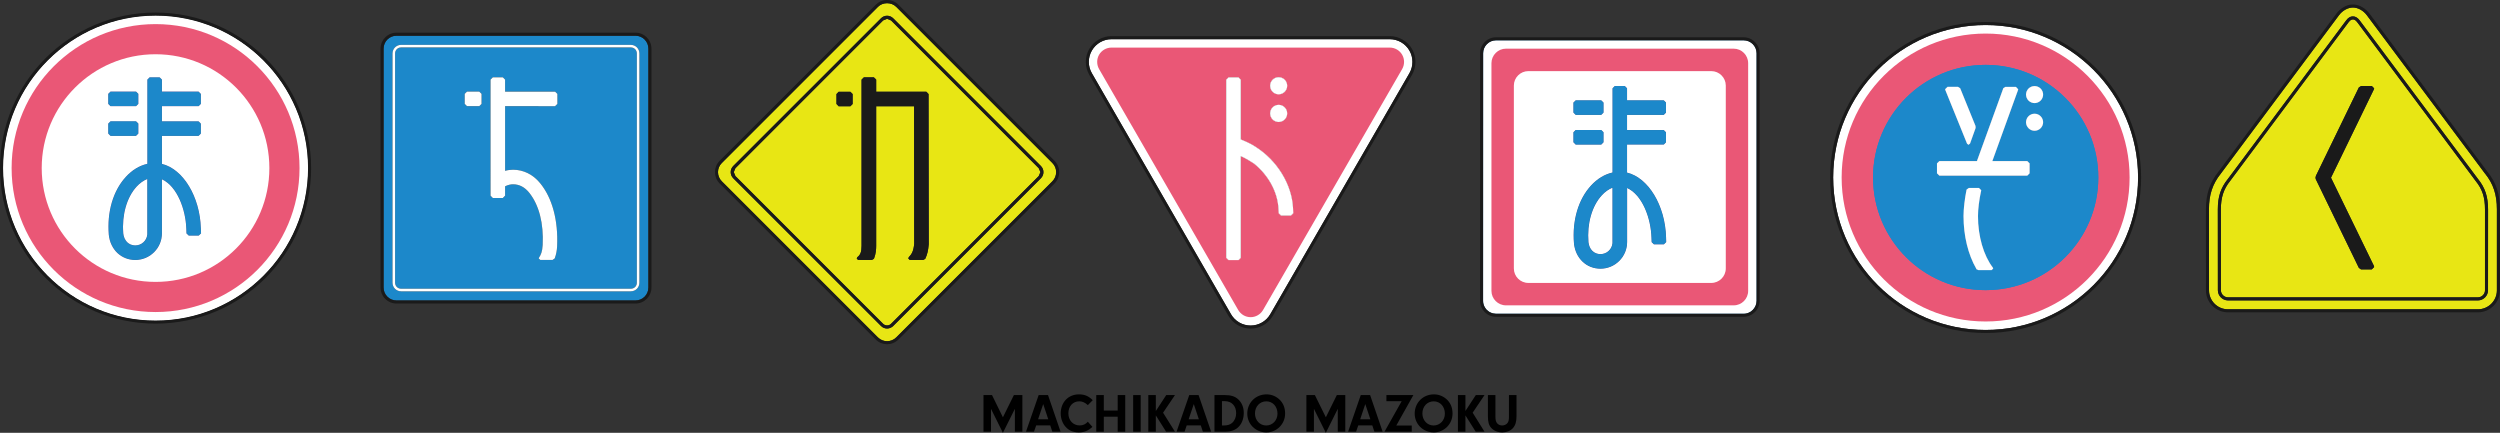 <?xml version="1.0" encoding="utf-8"?>
<!-- Generator: Adobe Illustrator 27.1.1, SVG Export Plug-In . SVG Version: 6.00 Build 0)  -->
<svg version="1.1" id="레이어_1" xmlns="http://www.w3.org/2000/svg" xmlns:xlink="http://www.w3.org/1999/xlink" x="0px"
	 y="0px" viewBox="0 0 720 124.645" enable-background="new 0 0 720 124.645" xml:space="preserve">
<rect x="0" y="0" width="720" height="124.645" fill="#333333" stroke="none"/>
<polygon points="285.409,124.329 283.243,124.329 283.243,113.778 285.699,113.778 288.837,120.185 292.002,113.778 
	294.445,113.778 294.445,124.329 292.286,124.329 292.286,117.748 288.837,124.645 285.409,117.748 "/>
<path d="M298.425,122.509l-0.638,1.817h-2.301l3.642-10.538h2.701l3.609,10.538h-2.372l-0.599-1.817H298.425z M300.443,116.373
	l-1.47,4.37h2.926L300.443,116.373z"/>
<path d="M314.612,122.938c-1.225,1.135-2.353,1.592-3.925,1.592c-1.566,0-2.842-0.529-3.777-1.579
	c-0.902-0.986-1.424-2.417-1.424-3.874c0-3.21,2.185-5.498,5.227-5.498c1.637,0,2.746,0.451,3.996,1.676l-1.412,1.418
	c-0.857-0.773-1.586-1.089-2.462-1.089c-1.856,0-3.145,1.424-3.145,3.448c0,2.017,1.347,3.493,3.255,3.493
	c0.96,0,1.702-0.335,2.353-1.07L314.612,122.938z"/>
<polygon points="317.897,124.329 315.725,124.329 315.725,113.778 317.897,113.778 317.897,118.238 321.894,118.238 
	321.894,113.778 324.066,113.778 324.066,124.329 321.894,124.329 321.894,120.011 317.897,120.011 "/>
<rect x="326.351" y="113.783" width="2.166" height="10.545"/>
<polygon points="332.878,124.329 330.712,124.329 330.712,113.778 332.878,113.778 332.878,118.367 335.875,113.778 
	338.389,113.778 334.966,118.857 338.389,124.329 335.836,124.329 332.878,119.631 "/>
<path d="M341.778,122.509l-0.625,1.817h-2.301l3.648-10.538h2.694l3.609,10.538h-2.378l-0.599-1.817H341.778z M343.808,116.373
	l-1.47,4.37h2.926L343.808,116.373z"/>
<path d="M349.769,113.782h2.978c1.721,0,2.868,0.348,3.796,1.167c1.077,0.954,1.663,2.333,1.663,3.983
	c0,1.695-0.593,3.21-1.676,4.183c-0.864,0.793-2.133,1.212-3.655,1.212h-3.107V113.782z M351.928,122.541h0.412
	c1.154,0,1.863-0.206,2.481-0.722c0.754-0.651,1.192-1.643,1.192-2.83c0-2.095-1.302-3.455-3.294-3.455h-0.793V122.541z"/>
<path d="M368.767,115.348c0.902,1.012,1.347,2.23,1.347,3.764c0,3.004-2.404,5.421-5.395,5.421c-3.081,0-5.504-2.385-5.504-5.421
	c0-3.126,2.411-5.536,5.543-5.536C366.305,113.575,367.723,114.213,368.767,115.348 M361.433,119.08
	c0,1.966,1.399,3.461,3.242,3.461c1.824,0,3.242-1.495,3.242-3.41c0-2.05-1.36-3.545-3.223-3.545
	C362.825,115.586,361.433,117.069,361.433,119.08"/>
<polygon points="378.409,124.329 376.243,124.329 376.243,113.778 378.686,113.778 381.844,120.185 385.009,113.778 
	387.445,113.778 387.445,124.329 385.279,124.329 385.279,117.748 381.844,124.645 378.409,117.748 "/>
<path d="M391.183,122.509l-0.632,1.817h-2.295l3.642-10.538h2.701l3.597,10.538h-2.366l-0.606-1.817H391.183z M393.2,116.373
	l-1.463,4.37h2.926L393.2,116.373z"/>
<polygon points="406.582,122.56 406.582,124.326 398.738,124.326 403.675,115.554 399.285,115.554 399.285,113.781 407.052,113.781 
	402.128,122.56 "/>
<path d="M416.982,115.348c0.902,1.012,1.347,2.23,1.347,3.764c0,3.004-2.411,5.421-5.395,5.421c-3.081,0-5.504-2.385-5.504-5.421
	c0-3.126,2.404-5.536,5.53-5.536C414.513,113.575,415.938,114.213,416.982,115.348 M409.647,119.08c0,1.966,1.405,3.461,3.229,3.461
	c1.83,0,3.248-1.495,3.248-3.41c0-2.05-1.36-3.545-3.223-3.545C411.033,115.586,409.647,117.069,409.647,119.08"/>
<polygon points="422.044,124.329 419.879,124.329 419.879,113.778 422.044,113.778 422.044,118.367 425.035,113.778 
	427.542,113.778 424.126,118.857 427.542,124.329 425.003,124.329 422.044,119.631 "/>
<path d="M430.686,119.967c0,0.98,0.135,1.515,0.483,1.927c0.309,0.393,0.877,0.645,1.463,0.645c0.612,0,1.218-0.29,1.534-0.722
	c0.316-0.425,0.412-0.889,0.412-1.869v-6.168h2.179v6.104c0,1.56-0.329,2.63-1.044,3.422c-0.709,0.786-1.818,1.225-3.049,1.225
	c-1.289,0-2.449-0.471-3.197-1.302c-0.683-0.767-0.948-1.714-0.948-3.345v-6.104h2.166V119.967z"/>
<path fill="#FFFFFF" d="M44.808,4.496c-24.216,0-43.926,19.71-43.926,43.913c0,24.209,19.71,43.926,43.926,43.926
	c24.203,0,43.906-19.717,43.906-43.926C88.714,24.206,69.01,4.496,44.808,4.496 M39.838,27.036v2.881l-0.657,0.657h-7.348
	l-0.657-0.657v-2.894l0.657-0.632h7.348L39.838,27.036 M31.175,35.589l0.657-0.651h7.348l0.657,0.651v2.881l-0.657,0.651h-7.348
	l-0.657-0.651V35.589z M38.962,74.874c-4.028,0-7.167-2.984-7.619-7.238c-0.554-6.652,1.25-12.743,4.931-16.726
	c1.779-1.94,3.912-3.236,6.168-3.725V22.924l0.651-0.657h2.875l0.664,0.657v3.468h10.558l0.657,0.644v2.881l-0.657,0.657H46.632
	v4.377h10.558l0.657,0.651v2.868l-0.657,0.651H46.632v8.076c6.13,1.495,10.951,9.455,11.215,18.608v0.019l0.052,1.386l-0.677,0.645
	h-2.849l-0.67-0.632l-0.039-1.283c-0.168-5.627-2.636-12.285-7.032-14.315V67.21C46.632,71.426,43.203,74.874,38.962,74.874"/>
<path fill="#FFFFFF" d="M42.42,51.541v15.991c-0.161,1.792-1.65,3.152-3.461,3.152c-1.869,0-3.236-1.36-3.461-3.448
	c-0.425-5.356,1.005-10.403,3.835-13.484C40.261,52.733,41.337,51.973,42.42,51.541"/>
<path fill-rule="evenodd" clip-rule="evenodd" fill="#EA5776" d="M42.42,51.541v15.991c-0.161,1.792-1.65,3.152-3.461,3.152
	c-1.869,0-3.236-1.36-3.461-3.448c-0.425-5.356,1.005-10.403,3.835-13.484C40.261,52.733,41.337,51.973,42.42,51.541"/>
<path fill-rule="evenodd" clip-rule="evenodd" fill="#EA5776" d="M44.808,6.941c-22.894,0-41.464,18.582-41.464,41.463
	c0,22.901,18.569,41.464,41.464,41.464s41.457-18.563,41.457-41.464C86.265,25.523,67.702,6.941,44.808,6.941 M57.221,67.857h-2.849
	l-0.67-0.638l-0.039-1.276c-0.168-5.633-2.636-12.285-7.032-14.322v15.585c0,4.222-3.429,7.664-7.67,7.664
	c-4.028,0-7.154-2.984-7.619-7.232c-0.554-6.658,1.25-12.743,4.931-16.726c1.779-1.94,3.912-3.236,6.168-3.725V22.919l0.651-0.651
	h2.875l0.664,0.651v3.468h10.558l0.657,0.651v2.881l-0.657,0.657H46.632v4.37h10.558l0.657,0.657v2.862l-0.657,0.657H46.632v8.083
	c6.13,1.483,10.951,9.449,11.215,18.595v0.019l0.052,1.386L57.221,67.857 M39.838,27.038v2.881l-0.651,0.657h-7.354l-0.657-0.657
	v-2.894l0.657-0.638h7.354L39.838,27.038 M31.176,35.591l0.657-0.657h7.354l0.651,0.657v2.875l-0.651,0.657h-7.354l-0.657-0.657
	V35.591z"/>
<path fill="#FFFFFF" d="M44.808,4.496c-24.216,0-43.926,19.71-43.926,43.913c0,24.209,19.71,43.926,43.926,43.926
	c24.203,0,43.906-19.717,43.906-43.926C88.714,24.206,69.01,4.496,44.808,4.496 M39.838,27.036v2.881l-0.657,0.657h-7.348
	l-0.657-0.657v-2.894l0.657-0.632h7.348L39.838,27.036 M31.175,35.589l0.657-0.651h7.348l0.657,0.651v2.881l-0.657,0.651h-7.348
	l-0.657-0.651V35.589z M38.962,74.874c-4.028,0-7.167-2.984-7.619-7.238c-0.554-6.652,1.25-12.743,4.931-16.726
	c1.779-1.94,3.912-3.236,6.168-3.725V22.924l0.651-0.657h2.875l0.664,0.657v3.468h10.558l0.657,0.644v2.881l-0.657,0.657H46.632
	v4.377h10.558l0.657,0.651v2.868l-0.657,0.651H46.632v8.076c6.13,1.495,10.951,9.455,11.215,18.608v0.019l0.052,1.386l-0.677,0.645
	h-2.849l-0.67-0.632l-0.039-1.283c-0.168-5.627-2.636-12.285-7.032-14.315V67.21C46.632,71.426,43.203,74.874,38.962,74.874"/>
<path fill="#FFFFFF" d="M42.42,51.541v15.991c-0.161,1.792-1.65,3.152-3.461,3.152c-1.869,0-3.236-1.36-3.461-3.448
	c-0.425-5.356,1.005-10.403,3.835-13.484C40.261,52.733,41.337,51.973,42.42,51.541"/>
<path fill="#1A1A1A" d="M44.809,3.613C20.103,3.613,0,23.716,0,48.409c0,24.705,20.103,44.796,44.809,44.796
	c24.699,0,44.796-20.09,44.796-44.796C89.605,23.716,69.508,3.613,44.809,3.613 M44.809,92.335
	c-24.216,0-43.926-19.717-43.926-43.926c0-24.203,19.71-43.913,43.926-43.913c24.203,0,43.913,19.71,43.913,43.913
	C88.722,72.618,69.011,92.335,44.809,92.335"/>
<path fill-rule="evenodd" clip-rule="evenodd" fill="#EA5776" d="M42.42,51.541v15.991c-0.161,1.792-1.65,3.152-3.461,3.152
	c-1.869,0-3.236-1.36-3.461-3.448c-0.425-5.356,1.005-10.403,3.835-13.484C40.261,52.733,41.337,51.973,42.42,51.541"/>
<path fill-rule="evenodd" clip-rule="evenodd" fill="#EA5776" d="M44.808,6.941c-22.894,0-41.464,18.582-41.464,41.463
	c0,22.901,18.569,41.464,41.464,41.464s41.457-18.563,41.457-41.464C86.265,25.523,67.702,6.941,44.808,6.941 M57.221,67.857h-2.849
	l-0.67-0.638l-0.039-1.276c-0.168-5.633-2.636-12.285-7.032-14.322v15.585c0,4.222-3.429,7.664-7.67,7.664
	c-4.028,0-7.154-2.984-7.619-7.232c-0.554-6.658,1.25-12.743,4.931-16.726c1.779-1.94,3.912-3.236,6.168-3.725V22.919l0.651-0.651
	h2.875l0.664,0.651v3.468h10.558l0.657,0.651v2.881l-0.657,0.657H46.632v4.37h10.558l0.657,0.657v2.862l-0.657,0.657H46.632v8.083
	c6.13,1.483,10.951,9.449,11.215,18.595v0.019l0.052,1.386L57.221,67.857 M39.838,27.038v2.881l-0.651,0.657h-7.354l-0.657-0.657
	v-2.894l0.657-0.638h7.354L39.838,27.038 M31.176,35.591l0.657-0.657h7.354l0.651,0.657v2.875l-0.651,0.657h-7.354l-0.657-0.657
	V35.591z"/>
<path fill-rule="evenodd" clip-rule="evenodd" fill="#FFFFFF" d="M42.42,51.541v15.991c-0.161,1.792-1.65,3.152-3.461,3.152
	c-1.869,0-3.236-1.36-3.461-3.448c-0.425-5.356,1.005-10.403,3.835-13.484C40.261,52.733,41.337,51.973,42.42,51.541"/>
<path fill-rule="evenodd" clip-rule="evenodd" fill="#FFFFFF" d="M44.795,15.622c-18.099,0-32.782,14.683-32.782,32.782
	c0,18.118,14.683,32.782,32.782,32.782c18.118,0,32.782-14.663,32.782-32.782C77.576,30.305,62.913,15.622,44.795,15.622
	 M31.175,27.024l0.657-0.638h7.348l0.657,0.651v2.881l-0.657,0.657h-7.348l-0.657-0.657V27.024z M31.175,35.59l0.657-0.651h7.348
	l0.657,0.651v2.875l-0.657,0.658h-7.348l-0.657-0.658V35.59z M57.221,67.856h-2.849l-0.67-0.638l-0.039-1.276
	c-0.168-5.627-2.636-12.285-7.032-14.315v15.579c0,4.222-3.429,7.664-7.67,7.664c-4.028,0-7.167-2.978-7.619-7.232
	c-0.554-6.652,1.25-12.743,4.931-16.726c1.779-1.94,3.912-3.236,6.168-3.725V22.925l0.651-0.658h2.875l0.664,0.658v3.461h10.558
	l0.657,0.651v2.881l-0.657,0.657H46.632v4.377h10.558l0.657,0.651v2.862l-0.657,0.658H46.632v8.083
	c6.13,1.482,10.951,9.449,11.215,18.601v0.019l0.052,1.379L57.221,67.856"/>
<polygon fill="#1C88CA" points="39.839,35.591 39.839,38.466 39.175,39.123 31.828,39.123 31.177,38.466 31.177,35.591 
	31.828,34.934 39.175,34.934 "/>
<polygon fill="#1C88CA" points="39.839,27.037 39.839,29.918 39.175,30.575 31.828,30.575 31.177,29.918 31.177,27.024 
	31.828,26.386 39.175,26.386 "/>
<path fill="#1C88CA" d="M57.847,65.822v-0.019c-0.264-9.152-5.085-17.113-11.215-18.601v-8.076h10.558l0.657-0.657v-2.862
	l-0.657-0.657H46.632v-4.377h10.558l0.657-0.651V27.04l-0.657-0.651H46.632v-3.461l-0.664-0.664h-2.875l-0.651,0.664v24.254
	c-2.256,0.496-4.389,1.792-6.168,3.732c-3.68,3.983-5.485,10.068-4.931,16.719c0.451,4.254,3.59,7.232,7.619,7.232
	c4.241,0,7.67-3.442,7.67-7.657V51.629c4.396,2.024,6.864,8.689,7.032,14.315l0.039,1.276l0.67,0.638h2.849l0.677-0.651
	L57.847,65.822z M38.962,70.682c-1.876,0-3.236-1.36-3.468-3.448c-0.425-5.356,1.012-10.397,3.842-13.49
	c0.922-1.012,1.998-1.772,3.087-2.204v15.998C42.262,69.322,40.773,70.682,38.962,70.682"/>
<path fill-rule="evenodd" clip-rule="evenodd" fill="#1C88CA" d="M502.159,11.618h-71.306c-2.043,0-3.706,1.663-3.706,3.725
	l-0.019,71.287c0,0.638,0.161,1.257,0.451,1.779l0.187,0.297v0.013l0.206,0.271v0.013l0.245,0.258l0.535,0.445l0.309,0.193
	l0.632,0.271h0.019l0.045,0.013h0.019l0.065,0.039l0.045,0.006h0.026v0.013l0.941,0.116h71.306l0.193-0.006h0.039l0.077-0.019h0.026
	h0.039h0.026l0.168-0.013l0.181-0.032v-0.013l0.103-0.013l0.155-0.032l0.097-0.039l0.032-0.006l0.316-0.116v-0.013h0.019l0.2-0.097
	l0.103-0.058l0.168-0.084l0.142-0.097v-0.013h0.019l0.123-0.09l0.071-0.065l0.348-0.29c0.664-0.677,1.089-1.599,1.089-2.63V15.343
	C505.891,13.281,504.209,11.618,502.159,11.618 M453.805,37.445h7.348l0.664,0.651v2.875l-0.664,0.683h-7.348l-0.657-0.683v-2.875
	L453.805,37.445 M453.148,32.424v-2.888l0.657-0.645h7.348l0.664,0.658v2.875l-0.664,0.664h-7.348L453.148,32.424 M458.24,53.423
	c1.785-1.946,3.919-3.242,6.175-3.732V25.431l0.651-0.651h2.881l0.638,0.651v3.461h10.577l0.645,0.658v2.875l-0.645,0.664h-10.577
	v4.364h10.577l0.645,0.658v2.862l-0.645,0.657h-10.577v8.083c6.149,1.483,10.977,9.449,11.234,18.602v0.019l0.039,1.379
	l-0.664,0.658h-2.849l-0.67-0.645l-0.045-1.276c-0.168-5.627-2.623-12.285-7.026-14.315v15.579c0,4.222-3.429,7.67-7.67,7.67
	c-4.022,0-7.161-2.971-7.625-7.238C452.755,63.491,454.56,57.4,458.24,53.423"/>
<path fill-rule="evenodd" clip-rule="evenodd" fill="#1C88CA" d="M464.396,54.046v15.991c-0.161,1.792-1.65,3.152-3.461,3.152
	c-1.876,0-3.236-1.36-3.461-3.448c-0.438-5.356,0.999-10.403,3.835-13.484C462.23,55.239,463.313,54.478,464.396,54.046"/>
<path fill="#1A1A1A" d="M502.162,90.346h-71.306c-0.657,0-1.257-0.161-1.798-0.445c0.541,0.29,1.141,0.458,1.798,0.458h71.306
	c1.018,0,1.959-0.412,2.636-1.102C504.115,89.933,503.18,90.346,502.162,90.346"/>
<path fill-rule="evenodd" clip-rule="evenodd" fill="#FFFFFF" d="M502.159,11.618h-71.306c-2.043,0-3.706,1.663-3.706,3.725
	l-0.019,71.287c0,0.638,0.161,1.257,0.451,1.779l0.187,0.297v0.013l0.206,0.271v0.013l0.245,0.258l0.535,0.445l0.309,0.193
	l0.632,0.271h0.019l0.045,0.013h0.019l0.065,0.039l0.045,0.006h0.026v0.013l0.941,0.116h71.306l0.193-0.006h0.039l0.077-0.019h0.026
	h0.039h0.026l0.168-0.013l0.181-0.032v-0.013l0.103-0.013l0.155-0.032l0.097-0.039l0.032-0.006l0.316-0.116v-0.013h0.019l0.2-0.097
	l0.103-0.058l0.168-0.084l0.142-0.097v-0.013h0.019l0.123-0.09l0.071-0.065l0.348-0.29c0.664-0.677,1.089-1.599,1.089-2.63V15.343
	C505.891,13.281,504.209,11.618,502.159,11.618 M453.805,37.445h7.348l0.664,0.651v2.875l-0.664,0.683h-7.348l-0.657-0.683v-2.875
	L453.805,37.445 M453.148,32.424v-2.888l0.657-0.645h7.348l0.664,0.658v2.875l-0.664,0.664h-7.348L453.148,32.424 M458.24,53.423
	c1.785-1.946,3.919-3.242,6.175-3.732V25.431l0.651-0.651h2.881l0.638,0.651v3.461h10.577l0.645,0.658v2.875l-0.645,0.664h-10.577
	v4.364h10.577l0.645,0.658v2.862l-0.645,0.657h-10.577v8.083c6.149,1.483,10.977,9.449,11.234,18.602v0.019l0.039,1.379
	l-0.664,0.658h-2.849l-0.67-0.645l-0.045-1.276c-0.168-5.627-2.623-12.285-7.026-14.315v15.579c0,4.222-3.429,7.67-7.67,7.67
	c-4.022,0-7.161-2.971-7.625-7.238C452.755,63.491,454.56,57.4,458.24,53.423"/>
<path fill-rule="evenodd" clip-rule="evenodd" fill="#FFFFFF" d="M464.396,54.046v15.991c-0.161,1.792-1.65,3.152-3.461,3.152
	c-1.876,0-3.236-1.36-3.461-3.448c-0.438-5.356,0.999-10.403,3.835-13.484C462.23,55.239,463.313,54.478,464.396,54.046"/>
<path fill="#1A1A1A" d="M502.16,10.737h-71.306c-2.539,0-4.589,2.056-4.589,4.602l-0.019,71.293c0,2.533,2.069,4.609,4.608,4.609
	h71.306c2.533,0,4.608-2.076,4.608-4.609V15.339C506.768,12.793,504.693,10.737,502.16,10.737 M505.892,86.632
	c0,1.025-0.425,1.953-1.089,2.623l-0.348,0.296l-0.071,0.065l-0.123,0.09h-0.019v0.013l-0.142,0.09l-0.168,0.09l-0.103,0.058
	l-0.213,0.09h-0.006v0.013l-0.316,0.123l-0.039,0.006l-0.09,0.039l-0.155,0.026l-0.11,0.013v0.013l-0.18,0.032l-0.161,0.013h-0.064
	h-0.026l-0.078,0.019h-0.039l-0.193,0.013h-71.306l-0.941-0.116v-0.013h-0.026l-0.045-0.019l-0.065-0.026h-0.019l-0.045-0.013
	h-0.019l-0.632-0.271l-0.309-0.193l-0.535-0.451l-0.245-0.258v-0.013l-0.206-0.271v-0.013l-0.187-0.296
	c-0.29-0.522-0.451-1.134-0.451-1.773l0.019-71.293c0-2.056,1.663-3.725,3.706-3.725h71.306c2.05,0,3.732,1.669,3.732,3.725V86.632z
	"/>
<path fill-rule="evenodd" clip-rule="evenodd" fill="#EA5776" d="M464.396,54.046v15.991c-0.161,1.792-1.65,3.152-3.461,3.152
	c-1.876,0-3.236-1.36-3.461-3.448c-0.438-5.356,0.999-10.403,3.835-13.484C462.23,55.239,463.313,54.478,464.396,54.046"/>
<path fill-rule="evenodd" clip-rule="evenodd" fill="#EA5776" d="M499.317,14.016h-65.615c-2.275,0-4.164,1.889-4.164,4.177v65.589
	c0,2.282,1.889,4.157,4.164,4.157h65.615c2.288,0,4.151-1.876,4.151-4.157V18.193C503.468,15.905,501.605,14.016,499.317,14.016
	 M479.201,70.369h-2.855l-0.67-0.645l-0.045-1.276c-0.168-5.627-2.623-12.285-7.026-14.315v15.579c0,4.222-3.429,7.67-7.67,7.67
	c-4.022,0-7.161-2.971-7.625-7.238c-0.554-6.658,1.25-12.743,4.931-16.726c1.785-1.94,3.919-3.236,6.175-3.725V25.431l0.651-0.651
	h2.881l0.645,0.651v3.461h10.57l0.645,0.651v2.881l-0.645,0.664h-10.57v4.364h10.57l0.645,0.657v2.862l-0.645,0.657h-10.57v8.083
	c6.143,1.483,10.97,9.449,11.228,18.595v0.019l0.045,1.386L479.201,70.369 M461.817,29.543v2.881l-0.664,0.664h-7.348l-0.657-0.664
	v-2.888l0.657-0.645h7.348L461.817,29.543 M453.148,38.096l0.657-0.657h7.348l0.664,0.657v2.875l-0.664,0.683h-7.348l-0.657-0.683
	V38.096z"/>
<path fill-rule="evenodd" clip-rule="evenodd" fill="#FFFFFF" d="M464.396,54.046v15.991c-0.161,1.792-1.65,3.152-3.461,3.152
	c-1.876,0-3.236-1.36-3.461-3.448c-0.438-5.356,0.999-10.403,3.835-13.484C462.23,55.239,463.313,54.478,464.396,54.046"/>
<path fill-rule="evenodd" clip-rule="evenodd" fill="#FFFFFF" d="M492.849,20.48H440.17c-2.307,0-4.177,1.876-4.177,4.151v52.691
	c0,2.301,1.869,4.164,4.177,4.164h52.679c2.288,0,4.177-1.863,4.177-4.164V24.631C497.025,22.355,495.137,20.48,492.849,20.48
	 M453.145,29.535l0.664-0.645h7.348l0.657,0.651v2.881l-0.657,0.664h-7.348l-0.664-0.664V29.535z M453.145,38.095l0.664-0.651h7.348
	l0.657,0.651v2.875l-0.657,0.677h-7.348l-0.664-0.677V38.095z M479.197,70.367h-2.855l-0.664-0.644l-0.052-1.276
	c-0.161-5.627-2.617-12.285-7.019-14.315V69.71c0,4.222-3.436,7.67-7.67,7.67c-4.028,0-7.167-2.971-7.625-7.238
	c-0.554-6.652,1.244-12.743,4.931-16.72c1.779-1.947,3.912-3.242,6.168-3.732V25.43l0.651-0.651h2.888l0.638,0.651v3.461h10.577
	l0.638,0.651v2.881l-0.638,0.664h-10.577v4.37h10.577l0.638,0.651v2.862l-0.638,0.664h-10.577v8.076
	c6.143,1.483,10.97,9.449,11.234,18.602v0.019l0.039,1.379L479.197,70.367"/>
<polygon fill="#1C88CA" points="461.815,29.548 461.815,32.423 461.151,33.087 453.804,33.087 453.146,32.423 453.146,29.536 
	453.804,28.891 461.151,28.891 "/>
<path fill="#1C88CA" d="M479.822,68.327v-0.019c-0.264-9.152-5.092-17.113-11.234-18.601V41.63h10.577l0.638-0.657v-2.862
	l-0.638-0.657h-10.577v-4.37h10.577l0.638-0.657v-2.881l-0.638-0.651h-10.577v-3.461l-0.651-0.657h-2.875l-0.651,0.657v24.254
	c-2.256,0.496-4.389,1.792-6.181,3.738c-3.674,3.977-5.472,10.061-4.918,16.713c0.458,4.267,3.597,7.238,7.625,7.238
	c4.235,0,7.67-3.448,7.67-7.664V54.134c4.402,2.024,6.858,8.689,7.019,14.315l0.052,1.276l0.664,0.645h2.855l0.664-0.657
	L479.822,68.327z M460.937,73.187c-1.882,0-3.236-1.36-3.468-3.442c-0.432-5.356,1.006-10.403,3.842-13.49
	c0.915-1.012,1.992-1.772,3.087-2.211v15.998C464.23,71.827,462.729,73.187,460.937,73.187"/>
<polygon fill="#1C88CA" points="461.815,38.096 461.815,40.971 461.151,41.654 453.804,41.654 453.146,40.971 453.146,38.096 
	453.804,37.439 461.151,37.439 "/>
<path fill-rule="evenodd" clip-rule="evenodd" fill="#E8E614" d="M715.692,49.985l-0.019-0.013L681.654,4.39
	c-1.006-1.353-2.578-2.224-4.016-2.224c-1.431,0-3.01,0.87-4.009,2.224L639.61,49.972c-2.398,2.984-3.435,6.091-3.435,10.351
	l0.019,23.294c0,3.017,2.443,5.459,5.459,5.459h71.996c3.004,0,5.453-2.443,5.453-5.459V60.324
	C719.102,56.063,718.09,52.956,715.692,49.985 M716.549,83.617c0,1.56-1.321,2.901-2.901,2.901h-71.996
	c-1.579,0-2.9-1.341-2.9-2.901l-0.019-23.294c0-3.68,0.832-6.213,2.862-8.74l34.077-45.673c0.625-0.831,1.212-1.192,1.966-1.192
	c0.735,0,1.373,0.387,1.979,1.192L713.63,51.5c2.088,2.572,2.933,5.143,2.933,8.824L716.549,83.617z"/>
<path fill-rule="evenodd" clip-rule="evenodd" fill="#E8E614" d="M712.941,52.053L678.909,6.432
	c-0.548-0.748-0.986-0.831-1.263-0.831c-0.393,0-0.754,0.148-1.276,0.831l-34.096,45.685c-1.882,2.366-2.662,4.731-2.662,8.218
	l0.013,23.281c0,1.089,0.928,2.017,2.03,2.017h71.996c1.089,0,2.024-0.928,2.024-2.017V60.336
	C715.674,56.823,714.92,54.49,712.941,52.053 M683.718,76.649l-0.019,0.006l0.058,0.239l-0.677,0.69h-3.113l-0.612-0.432
	L666.94,51.596l-0.077-0.412l0.097-0.464l0.006-0.045l12.388-25.492l0.612-0.406h3.113l0.677,0.67l-0.058,0.258l-0.039,0.065
	l-12.337,25.414L683.718,76.649z"/>
<path fill="#1A1A1A" d="M716.371,49.431L682.378,3.868c-0.954-1.244-2.662-2.578-4.737-2.578c-2.056,0-3.79,1.334-4.718,2.578
	l-34.006,45.563c-2.501,3.113-3.616,6.465-3.616,10.893l0.013,23.294c0,3.494,2.836,6.336,6.342,6.336h71.989
	c3.493,0,6.342-2.842,6.342-6.336L720,60.324C720,55.896,718.885,52.544,716.371,49.431 M719.104,83.617
	c0,3.017-2.456,5.459-5.459,5.459h-71.989c-3.016,0-5.459-2.443-5.459-5.459l-0.019-23.294c0-4.261,1.038-7.367,3.436-10.351
	L673.625,4.39c1.005-1.353,2.585-2.224,4.016-2.224c1.431,0,3.016,0.87,4.009,2.224l34.019,45.582l0.026,0.013
	c2.398,2.971,3.41,6.078,3.41,10.339V83.617z"/>
<path fill="#1A1A1A" d="M713.631,51.5L679.612,5.911c-0.6-0.806-1.238-1.192-1.972-1.192c-0.761,0-1.341,0.361-1.966,1.192
	l-34.077,45.673c-2.037,2.527-2.868,5.06-2.868,8.74l0.013,23.294c0,1.56,1.334,2.901,2.913,2.901h71.996
	c1.579,0,2.901-1.341,2.901-2.901l0.013-23.294C716.563,56.643,715.719,54.072,713.631,51.5 M715.674,83.617
	c0,1.089-0.935,2.011-2.024,2.011h-71.996c-1.102,0-2.03-0.922-2.03-2.011l-0.013-23.294c0-3.474,0.78-5.846,2.662-8.205
	L676.37,6.433c0.522-0.683,0.883-0.831,1.27-0.831c0.283,0,0.715,0.09,1.27,0.831l34.032,45.621c1.979,2.43,2.733,4.77,2.733,8.269
	V83.617z"/>
<polygon fill="#1A1A1A" points="683.699,76.668 683.757,76.906 683.08,77.583 679.967,77.583 679.354,77.151 666.94,51.595 
	666.863,51.183 666.96,50.719 666.966,50.673 679.354,25.175 679.967,24.775 683.08,24.775 683.757,25.439 683.699,25.697 
	683.66,25.775 671.323,51.183 683.718,76.649 "/>
<path fill="#FFFFFF" d="M571.857,7.211c-24.209,0-43.9,19.691-43.9,43.906c0,24.215,19.691,43.913,43.9,43.913
	c24.216,0,43.913-19.697,43.913-43.913C615.769,26.902,596.072,7.211,571.857,7.211 M569.13,77.408l0.019-0.039
	c-2.366-4.106-3.655-9.475-3.655-15.147c0-2.043,0.322-4.957,0.857-7.58l0.032-0.065l0.632-0.458h2.907l0.683,0.658l-0.026,0.103
	v0.045c-0.561,2.495-0.915,5.356-0.915,7.296c0,5.801,1.618,11.357,4.286,14.844l0.026,0.058l0.071,0.226l-0.458,0.445h-3.829
	l-0.522-0.251h-0.064v-0.103L569.13,77.408z M568.995,36.635l-0.058,0.374l-1.566,4.357l-0.451,0.341l-0.413-0.316l-6.252-15.437
	l-0.065-0.271l0.677-0.677h3.061l0.606,0.4l0.019,0.026l4.37,10.77L568.995,36.635 M557.851,47.044l0.658-0.651h10.822l7.631-21.025
	l0.587-0.361h3.023l0.677,0.696l-0.032,0.193l-0.013,0.039l-7.399,20.458h10.068l0.657,0.651v2.881l-0.657,0.658h-25.363
	l-0.658-0.658V47.044z M583.49,35.204c0-1.353,1.096-2.462,2.469-2.462c1.36,0,2.469,1.109,2.469,2.462
	c0,1.347-1.109,2.462-2.469,2.462C584.586,37.666,583.49,36.551,583.49,35.204 M585.959,29.699c-1.373,0-2.469-1.109-2.469-2.462
	c0-1.366,1.096-2.462,2.469-2.462c1.36,0,2.469,1.096,2.469,2.462C588.428,28.59,587.319,29.699,585.959,29.699"/>
<path fill="#1A1A1A" d="M571.853,6.333c-24.68,0-44.777,20.097-44.777,44.789s20.097,44.789,44.777,44.789
	c24.699,0,44.789-20.097,44.789-44.789S596.552,6.333,571.853,6.333 M571.853,95.029c-24.209,0-43.9-19.697-43.9-43.906
	c0-24.216,19.691-43.913,43.9-43.913c24.222,0,43.913,19.697,43.913,43.913C615.766,75.332,596.075,95.029,571.853,95.029"/>
<path fill-rule="evenodd" clip-rule="evenodd" fill="#EA5776" d="M571.857,9.667c-22.894,0-41.464,18.556-41.464,41.451
	c0,22.907,18.569,41.47,41.464,41.47c22.901,0,41.47-18.563,41.47-41.47C613.326,28.223,594.757,9.667,571.857,9.667
	 M568.995,36.635l-0.058,0.374l-1.566,4.357l-0.451,0.341l-0.413-0.316l-6.252-15.437l-0.065-0.271l0.677-0.677h3.061l0.606,0.4
	l0.019,0.026l4.37,10.77L568.995,36.635 M557.851,47.044l0.658-0.651h10.822l7.631-21.025l0.587-0.361h3.023l0.677,0.696
	l-0.032,0.193l-0.013,0.039l-7.399,20.458h10.068l0.657,0.651v2.881l-0.657,0.658h-25.363l-0.658-0.658V47.044z M583.49,35.204
	c0-1.353,1.096-2.462,2.469-2.462c1.36,0,2.469,1.109,2.469,2.462c0,1.347-1.109,2.462-2.469,2.462
	C584.586,37.666,583.49,36.551,583.49,35.204 M569.24,77.544h-0.064v-0.103l-0.045-0.032l0.019-0.039
	c-2.366-4.106-3.655-9.475-3.655-15.147c0-2.043,0.322-4.957,0.857-7.58l0.032-0.065l0.632-0.458h2.907l0.683,0.658l-0.026,0.103
	v0.045c-0.561,2.495-0.915,5.356-0.915,7.296c0,5.801,1.618,11.357,4.286,14.844l0.026,0.058l0.071,0.226l-0.458,0.445h-3.829
	L569.24,77.544 M585.959,29.699c-1.373,0-2.469-1.109-2.469-2.462c0-1.366,1.096-2.462,2.469-2.462c1.36,0,2.469,1.096,2.469,2.462
	C588.428,28.59,587.319,29.699,585.959,29.699"/>
<path fill-rule="evenodd" clip-rule="evenodd" fill="#1C88CA" d="M571.857,18.684c-17.918,0-32.421,14.515-32.421,32.434
	c0,17.925,14.502,32.44,32.421,32.44s32.459-14.515,32.459-32.44C604.316,33.199,589.775,18.684,571.857,18.684 M560.867,25.007
	h3.061l0.606,0.4l0.019,0.026l4.37,10.77l0.071,0.432l-0.058,0.374l-1.566,4.357l-0.451,0.341l-0.413-0.316l-6.252-15.437
	l-0.065-0.271L560.867,25.007 M573.59,77.795h-3.829l-0.522-0.251h-0.064v-0.103l-0.045-0.032l0.019-0.039
	c-2.366-4.106-3.655-9.475-3.655-15.147c0-2.043,0.322-4.957,0.857-7.58l0.032-0.065l0.632-0.458h2.907l0.683,0.658l-0.026,0.103
	v0.045c-0.561,2.495-0.915,5.356-0.915,7.296c0,5.801,1.618,11.357,4.286,14.844l0.026,0.058l0.071,0.226L573.59,77.795
	 M584.528,49.925l-0.657,0.658h-25.363l-0.658-0.658v-2.881l0.658-0.651h10.822l7.631-21.025l0.587-0.361h3.023l0.677,0.696
	l-0.032,0.193l-0.013,0.039l-7.399,20.458h10.068l0.657,0.651V49.925z M585.959,37.666c-1.373,0-2.469-1.115-2.469-2.462
	c0-1.353,1.096-2.462,2.469-2.462c1.36,0,2.469,1.109,2.469,2.462C588.428,36.551,587.319,37.666,585.959,37.666 M585.959,29.699
	c-1.373,0-2.469-1.109-2.469-2.462c0-1.366,1.096-2.462,2.469-2.462c1.36,0,2.469,1.096,2.469,2.462
	C588.428,28.59,587.319,29.699,585.959,29.699"/>
<path fill-rule="evenodd" clip-rule="evenodd" fill="#1C88CA" d="M571.857,18.684c-17.918,0-32.421,14.515-32.421,32.434
	c0,17.925,14.502,32.44,32.421,32.44s32.459-14.515,32.459-32.44C604.316,33.199,589.775,18.684,571.857,18.684 M560.867,25.007
	h3.061l0.606,0.4l0.019,0.026l4.37,10.77l0.071,0.432l-0.058,0.374l-1.566,4.357l-0.451,0.341l-0.413-0.316l-6.252-15.437
	l-0.065-0.271L560.867,25.007 M573.59,77.795h-3.829l-0.522-0.251h-0.064v-0.103l-0.045-0.032l0.019-0.039
	c-2.366-4.106-3.655-9.475-3.655-15.147c0-2.043,0.322-4.957,0.857-7.58l0.032-0.065l0.632-0.458h2.907l0.683,0.658l-0.026,0.103
	v0.045c-0.561,2.495-0.915,5.356-0.915,7.296c0,5.801,1.618,11.357,4.286,14.844l0.026,0.058l0.071,0.226L573.59,77.795
	 M584.528,49.925l-0.657,0.658h-25.363l-0.658-0.658v-2.881l0.658-0.651h10.822l7.631-21.025l0.587-0.361h3.023l0.677,0.696
	l-0.032,0.193l-0.013,0.039l-7.399,20.458h10.068l0.657,0.651V49.925z M585.959,37.666c-1.373,0-2.469-1.115-2.469-2.462
	c0-1.353,1.096-2.462,2.469-2.462c1.36,0,2.469,1.109,2.469,2.462C588.428,36.551,587.319,37.666,585.959,37.666 M585.959,29.699
	c-1.373,0-2.469-1.109-2.469-2.462c0-1.366,1.096-2.462,2.469-2.462c1.36,0,2.469,1.096,2.469,2.462
	C588.428,28.59,587.319,29.699,585.959,29.699"/>
<path fill="#FFFFFF" d="M574.051,77.348l-0.458,0.445h-3.835l-0.516-0.251h-0.071v-0.097l-0.045-0.032l0.019-0.045
	c-2.359-4.106-3.661-9.475-3.661-15.147c0-2.043,0.335-4.944,0.87-7.573l0.032-0.065l0.632-0.464h2.9l0.69,0.657l-0.032,0.11v0.039
	c-0.554,2.494-0.909,5.363-0.909,7.296c0,5.807,1.611,11.357,4.28,14.844l0.026,0.064L574.051,77.348z"/>
<polygon fill="#FFFFFF" points="568.993,36.636 568.935,37.01 567.375,41.36 566.917,41.708 566.505,41.392 560.253,25.956 
	560.188,25.685 560.872,25.008 563.927,25.008 564.539,25.408 564.552,25.434 568.928,36.204 "/>
<polygon fill="#FFFFFF" points="584.53,47.046 584.53,49.921 583.866,50.585 558.517,50.585 557.846,49.921 557.846,47.046 
	558.517,46.389 569.345,46.389 576.957,25.371 577.55,25.01 580.573,25.01 581.243,25.699 581.211,25.893 581.198,25.938 
	573.805,46.389 583.866,46.389 "/>
<path fill="#FFFFFF" d="M588.427,35.207c0,1.347-1.109,2.462-2.469,2.462c-1.373,0-2.469-1.115-2.469-2.462
	c0-1.36,1.096-2.469,2.469-2.469C587.318,32.738,588.427,33.847,588.427,35.207"/>
<path fill="#FFFFFF" d="M588.427,27.238c0,1.354-1.109,2.462-2.469,2.462c-1.373,0-2.469-1.109-2.469-2.462
	c0-1.366,1.096-2.462,2.469-2.462C587.318,24.776,588.427,25.872,588.427,27.238"/>
<path fill-rule="evenodd" clip-rule="evenodd" fill="#1C88CA" d="M183.01,10.288h-68.812c-2.056,0-3.725,1.669-3.725,3.713v68.812
	c0,0.999,0.38,1.927,1.083,2.623c0.722,0.722,1.644,1.102,2.643,1.102h68.812c2.063,0,3.725-1.663,3.725-3.725V14.001
	C186.736,11.957,185.073,10.288,183.01,10.288 M184.145,81.439c0,1.354-1.089,2.456-2.449,2.456h-66.195
	c-1.347,0-2.449-1.102-2.449-2.456V15.373c0-1.347,1.102-2.449,2.449-2.449h66.195c1.36,0,2.449,1.102,2.449,2.449V81.439z"/>
<path fill-rule="evenodd" clip-rule="evenodd" fill="#1C88CA" d="M181.691,13.664h-66.188c-0.948,0-1.715,0.773-1.715,1.714v66.059
	c0,0.96,0.767,1.714,1.715,1.714h66.188c0.967,0,1.715-0.754,1.715-1.714V15.379C183.406,14.438,182.658,13.664,181.691,13.664
	 M138.681,29.92l-0.657,0.658h-3.539l-0.651-0.658v-2.881l0.651-0.651h3.539l0.657,0.651V29.92z M160.531,29.92l-0.664,0.658
	h-14.399v18.634c0.754-0.219,1.508-0.335,2.288-0.335c2.984,0,5.769,1.379,7.786,3.854c3.493,4.235,5.24,10.687,4.911,18.144
	c-0.052,1.244-0.271,2.411-0.683,3.552l-0.632,0.451H155.6l-0.445-0.451l0.116-0.284c0.451-0.664,0.928-1.644,1.018-3.597
	c0.296-6.246-1.031-11.421-3.835-14.992c-1.302-1.644-2.875-2.475-4.699-2.475c-0.638,0-1.296,0.142-1.959,0.425l-0.329,0.155v2.701
	l-0.651,0.664h-2.875l-0.664-0.664V22.926l0.664-0.657h2.875l0.651,0.657v3.461h14.399l0.664,0.651V29.92z"/>
<path fill="#1A1A1A" d="M183.012,9.405h-68.812c-2.533,0-4.608,2.062-4.608,4.595v68.812c0,1.218,0.477,2.385,1.341,3.255
	c0.883,0.877,2.037,1.36,3.268,1.36h68.812c2.539,0,4.608-2.075,4.608-4.615V14C187.621,11.467,185.552,9.405,183.012,9.405
	 M186.738,82.812c0,2.063-1.669,3.725-3.725,3.725h-68.812c-0.999,0-1.927-0.374-2.643-1.102c-0.703-0.696-1.089-1.624-1.089-2.623
	V14c0-2.043,1.669-3.713,3.732-3.713h68.812c2.056,0,3.725,1.669,3.725,3.713V82.812z"/>
<path fill="#FFFFFF" d="M181.693,12.924h-66.195c-1.347,0-2.449,1.102-2.449,2.449v66.066c0,1.354,1.102,2.456,2.449,2.456h66.195
	c1.36,0,2.449-1.102,2.449-2.456V15.373C184.143,14.026,183.053,12.924,181.693,12.924 M183.414,81.439
	c0,0.954-0.754,1.715-1.721,1.715h-66.195c-0.941,0-1.715-0.761-1.715-1.715V15.373c0-0.941,0.773-1.714,1.715-1.714h66.195
	c0.967,0,1.721,0.773,1.721,1.714V81.439z"/>
<path fill="#FFFFFF" d="M145.469,30.574v18.64c0.754-0.226,1.508-0.335,2.288-0.335c2.984,0,5.769,1.379,7.786,3.854
	c3.493,4.235,5.24,10.686,4.911,18.144c-0.052,1.237-0.271,2.404-0.696,3.551l-0.619,0.438h-3.532l-0.458-0.438l0.122-0.284
	c0.451-0.677,0.928-1.644,1.018-3.596c0.297-6.252-1.025-11.428-3.835-14.999c-1.302-1.643-2.875-2.475-4.699-2.475
	c-0.638,0-1.296,0.148-1.959,0.432l-0.329,0.148v2.7l-0.657,0.67h-2.868l-0.664-0.67V22.924l0.664-0.657h2.868l0.657,0.657v3.468
	h14.399l0.664,0.651v2.875l-0.664,0.657H145.469z"/>
<polygon fill="#FFFFFF" points="138.684,27.037 138.684,29.918 138.026,30.575 134.494,30.575 133.837,29.918 133.837,27.037 
	134.494,26.386 138.026,26.386 "/>
<path fill-rule="evenodd" clip-rule="evenodd" fill="#E8E614" d="M303.082,46.944L258.118,1.981c-1.399-1.405-3.88-1.405-5.272,0
	l-44.963,44.963c-1.463,1.444-1.463,3.816,0,5.272l44.963,44.957c1.457,1.457,3.809,1.457,5.272,0l44.963-44.957
	c0.709-0.709,1.089-1.643,1.089-2.642C304.171,48.568,303.791,47.647,303.082,46.944 M299.788,51.327l-42.547,42.559
	c-0.496,0.483-1.121,0.735-1.766,0.735c-0.625,0-1.27-0.251-1.747-0.735l-42.566-42.559c-0.967-0.967-0.967-2.539,0-3.506
	l42.566-42.553c0.954-0.98,2.539-0.98,3.513,0l42.547,42.553C300.755,48.787,300.755,50.36,299.788,51.327"/>
<path fill-rule="evenodd" clip-rule="evenodd" fill="#E8E614" d="M299.159,48.451L256.612,5.879l-1.134-0.458l-1.134,0.458
	l-42.553,42.572l-0.464,1.121l0.464,1.128l42.553,42.566c0.612,0.606,1.669,0.606,2.269,0L299.159,50.7l0.477-1.128L299.159,48.451z
	 M245.558,29.946l-0.657,0.664h-3.365l-0.638-0.664v-2.862l0.638-0.651h3.365l0.657,0.651V29.946z M267.466,70.456
	c-0.135,1.644-0.438,2.907-0.967,4.009l-0.052,0.097l-0.561,0.316h-3.867l-0.438-0.451l0.142-0.348
	c0.883-0.915,1.379-1.785,1.566-3.893l-0.039-39.575h-10.906v40.162c0,0.915-0.077,2.295-0.625,3.687l-0.064,0.09l-0.574,0.329
	l-3.964-0.013l-0.38-0.438l0.187-0.374l0.11-0.084c0.806-0.651,1.096-1.534,1.096-3.197V22.927l0.677-0.664h2.862l0.677,0.664v3.487
	h14.425l0.651,0.67l0.058,43.281L267.466,70.456z"/>
<path fill="#1A1A1A" d="M303.715,46.317l-44.983-44.97C257.862,0.483,256.721,0,255.477,0c-1.244,0-2.385,0.483-3.249,1.347
	l-44.976,44.97c-1.785,1.792-1.785,4.712,0,6.523l44.976,44.957c0.889,0.902,2.075,1.347,3.249,1.347
	c1.18,0,2.353-0.445,3.255-1.347l44.983-44.957c0.857-0.864,1.341-2.03,1.341-3.268C305.056,48.347,304.572,47.187,303.715,46.317
	 M303.083,52.214l-44.97,44.964c-1.457,1.45-3.809,1.45-5.266,0l-44.97-44.964c-1.463-1.457-1.463-3.829,0-5.266l44.97-44.97
	c1.386-1.405,3.874-1.405,5.266,0l44.97,44.97c0.703,0.696,1.089,1.624,1.089,2.623C304.172,50.565,303.786,51.512,303.083,52.214"
	/>
<path fill="#1A1A1A" d="M299.79,47.823L257.244,5.263c-0.98-0.973-2.559-0.973-3.513,0l-42.566,42.559
	c-0.967,0.967-0.967,2.533,0,3.506l42.566,42.553c0.477,0.483,1.115,0.735,1.747,0.735c0.638,0,1.27-0.251,1.766-0.735
	l42.546-42.553C300.757,50.356,300.757,48.789,299.79,47.823 M299.159,50.697l-42.547,42.566c-0.599,0.606-1.656,0.606-2.269,0
	L211.79,50.697l-0.464-1.128l0.464-1.122l42.553-42.566l1.134-0.458l1.134,0.458l42.547,42.566l0.477,1.122L299.159,50.697"/>
<polygon fill="#1A1A1A" points="245.556,27.087 245.556,29.942 244.898,30.613 241.534,30.613 240.908,29.942 240.908,27.087 
	241.534,26.43 244.898,26.43 "/>
<path fill="#1A1A1A" d="M267.483,70.367l-0.013,0.09c-0.135,1.644-0.445,2.907-0.973,4.022l-0.052,0.071l-0.561,0.316h-3.861
	l-0.445-0.438l0.148-0.341c0.883-0.922,1.373-1.798,1.566-3.893l-0.045-39.588h-10.906v40.162c0,0.928-0.071,2.301-0.625,3.693
	l-0.058,0.084l-0.574,0.322l-3.964-0.006l-0.387-0.432l0.193-0.38l0.103-0.077c0.812-0.651,1.102-1.541,1.102-3.203V22.929
	l0.677-0.664h2.855l0.677,0.664v3.487h14.431l0.651,0.67L267.483,70.367z"/>
<path fill="#FFFFFF" d="M405.906,14.552c-1.167-2.011-3.326-3.261-5.653-3.261h-80.149c-2.327,0-4.486,1.25-5.646,3.261
	c-1.173,2.018-1.173,4.525,0,6.536l40.078,69.411c1.154,2.011,3.319,3.261,5.653,3.261c2.314,0,4.486-1.25,5.653-3.261
	l40.065-69.411C407.072,19.077,407.072,16.57,405.906,14.552 M361.116,47.083c-2.385-1.541-3.513-2.011-3.771-2.108v29.269
	l-0.651,0.664h-2.881l-0.664-0.664V22.951l0.664-0.651h2.881l0.651,0.651V40.16l0.039,0.013c0.026,0.013,2.617,1.012,4.196,2.101
	c6.278,3.951,10.513,10.925,10.822,17.751l0.058,1.392l-0.67,0.651h-2.849l-0.657-0.625l-0.084-1.244
	C368,55.372,365.344,50.473,361.116,47.083 M368.251,27.16c-1.36,0-2.462-1.096-2.462-2.462c0-1.353,1.102-2.462,2.462-2.462
	c1.36,0,2.462,1.109,2.462,2.462C370.714,26.064,369.611,27.16,368.251,27.16 M370.714,32.664c0,1.36-1.102,2.469-2.462,2.469
	c-1.36,0-2.462-1.109-2.462-2.469c0-1.366,1.102-2.475,2.462-2.475C369.611,30.189,370.714,31.298,370.714,32.664"/>
<path fill="#1A1A1A" d="M406.676,14.121c-1.328-2.288-3.777-3.719-6.42-3.719h-80.149c-2.649,0-5.085,1.431-6.413,3.719
	c-1.315,2.275-1.315,5.118,0,7.406l40.078,69.411c1.328,2.282,3.771,3.706,6.413,3.706c2.623,0,5.085-1.424,6.407-3.706
	l40.084-69.411C407.984,19.239,407.984,16.396,406.676,14.121 M405.909,21.089L365.831,90.5c-1.154,2.011-3.332,3.255-5.646,3.255
	c-2.333,0-4.499-1.244-5.653-3.255l-40.071-69.411c-1.173-2.011-1.173-4.518,0-6.536c1.154-2.011,3.319-3.268,5.646-3.268h80.149
	c2.32,0,4.486,1.257,5.653,3.268C407.076,16.571,407.076,19.078,405.909,21.089"/>
<path fill="#EA5776" d="M403.82,15.761c-0.728-1.263-2.095-2.056-3.564-2.056h-80.149c-1.457,0-2.836,0.793-3.571,2.056
	c-0.728,1.27-0.728,2.855,0,4.131l40.078,69.398c0.735,1.263,2.101,2.056,3.577,2.056c1.45,0,2.829-0.793,3.558-2.056l40.071-69.398
	C404.555,18.616,404.555,17.031,403.82,15.761 M368.255,22.232c1.36,0,2.456,1.109,2.456,2.462c0,1.366-1.096,2.469-2.456,2.469
	s-2.462-1.102-2.462-2.469C365.792,23.341,366.895,22.232,368.255,22.232 M368.255,30.192c1.36,0,2.456,1.109,2.456,2.475
	c0,1.353-1.096,2.462-2.456,2.462s-2.462-1.109-2.462-2.462C365.792,31.301,366.895,30.192,368.255,30.192 M371.787,62.078h-2.849
	l-0.651-0.638l-0.077-1.231c-0.213-4.834-2.868-9.739-7.09-13.123c-2.385-1.54-3.519-2.017-3.771-2.108v29.269l-0.657,0.658h-2.881
	l-0.664-0.658V22.961l0.664-0.664h2.881l0.657,0.664v17.203l0.026,0.006c0.032,0.019,2.623,1.018,4.209,2.108
	c6.278,3.951,10.506,10.919,10.815,17.751l0.058,1.386L371.787,62.078"/>
<path fill="#FFFFFF" d="M372.46,61.416l-0.67,0.658h-2.849l-0.657-0.632l-0.084-1.231c-0.2-4.834-2.855-9.739-7.084-13.129
	c-2.385-1.54-3.513-2.011-3.771-2.108v29.269l-0.651,0.664h-2.881l-0.664-0.664V22.957l0.664-0.657h2.881l0.651,0.657V40.16
	l0.039,0.013c0.026,0.013,2.617,1.012,4.196,2.101c6.278,3.957,10.513,10.925,10.822,17.751L372.46,61.416z"/>
<path fill="#FFFFFF" d="M370.714,24.696c0,1.366-1.102,2.469-2.462,2.469c-1.36,0-2.462-1.102-2.462-2.469
	c0-1.353,1.102-2.462,2.462-2.462C369.611,22.234,370.714,23.342,370.714,24.696"/>
<path fill="#FFFFFF" d="M370.714,32.664c0,1.36-1.102,2.469-2.462,2.469c-1.36,0-2.462-1.109-2.462-2.469
	c0-1.366,1.102-2.475,2.462-2.475C369.611,30.189,370.714,31.298,370.714,32.664"/>
</svg>
